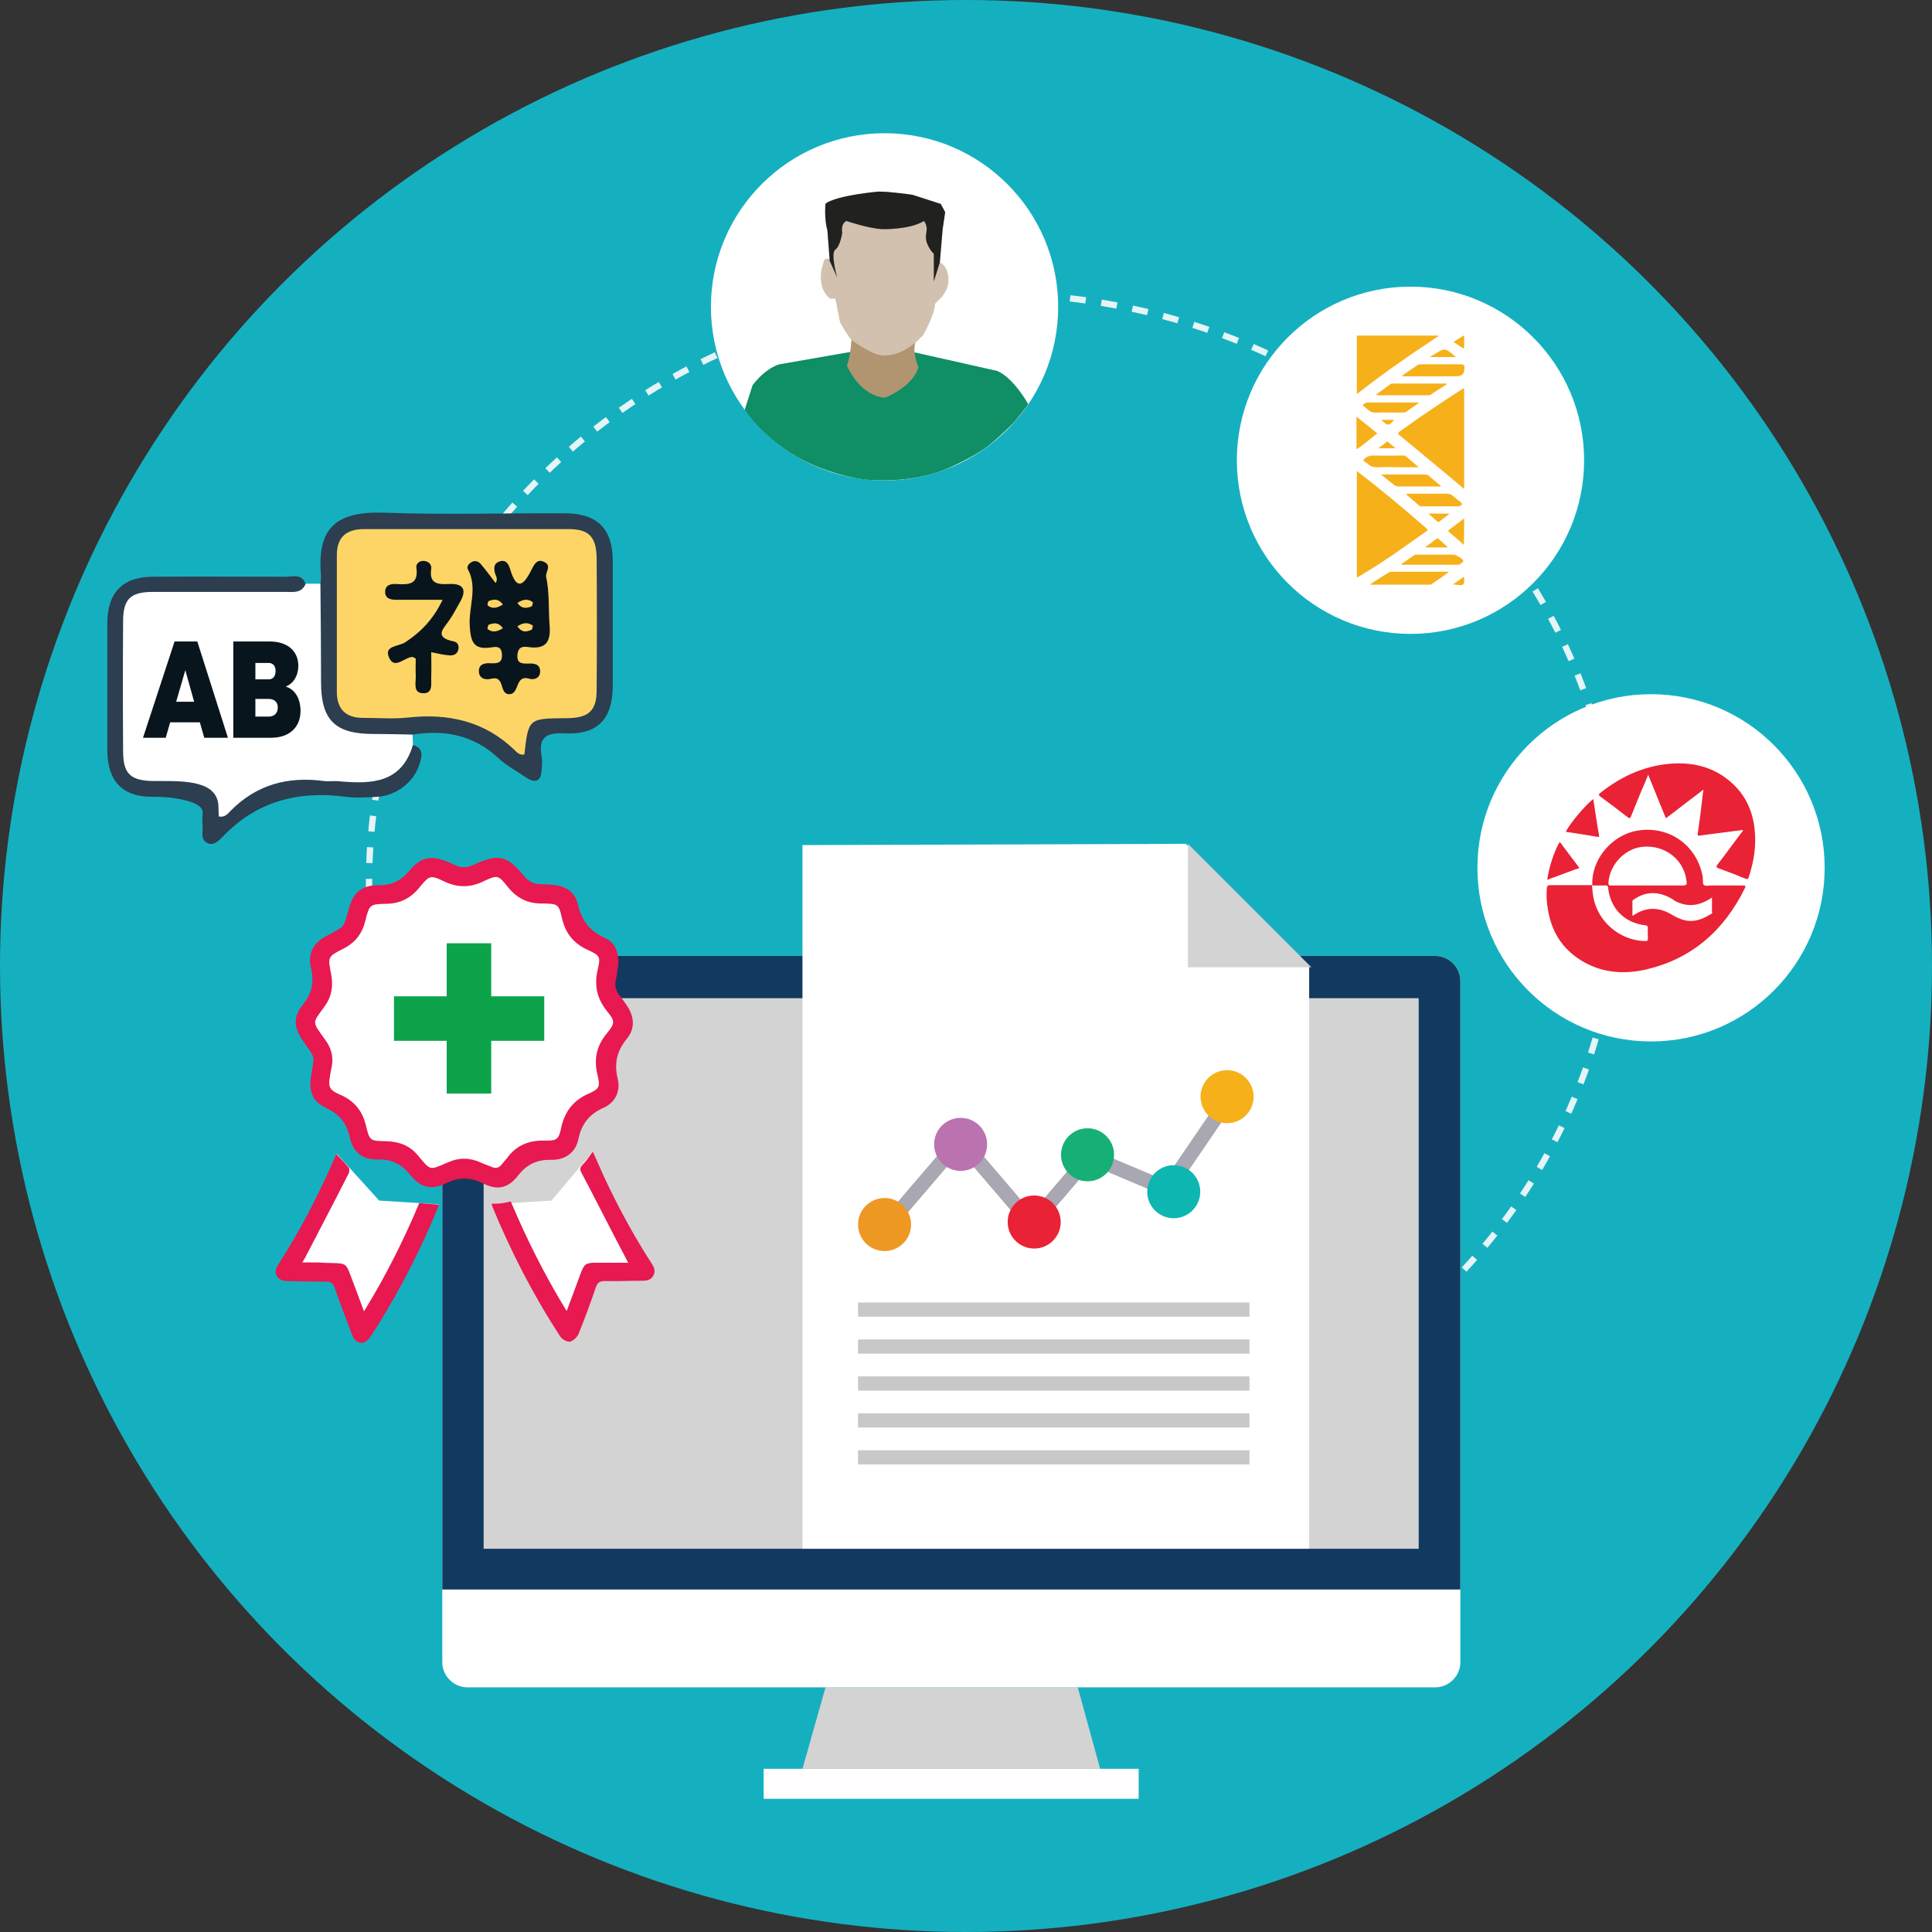 <?xml version="1.0" encoding="utf-8"?>
<!-- Generator: Adobe Illustrator 20.0.0, SVG Export Plug-In . SVG Version: 6.00 Build 0)  -->
<svg version="1.1" id="Layer_1" xmlns="http://www.w3.org/2000/svg" xmlns:xlink="http://www.w3.org/1999/xlink" x="0px" y="0px"
	 viewBox="0 0 612 612" style="enable-background:new 0 0 612 612;" xml:space="preserve">
<rect x="0" y="0" width="612" height="612" fill="#333333" stroke="none"/>
<style type="text/css">
	.st0{fill:#15B0C0;}
	.st1{fill:none;stroke:#E5F4F6;stroke-width:2;stroke-miterlimit:10;stroke-dasharray:5;}
	.st2{fill:#FFFFFF;}
	.st3{fill:#F6B019;}
	.st4{fill:#2C3E50;}
	.st5{fill:#FDD566;}
	.st6{fill:#09151C;}
	.st7{fill:#E92235;}
	.st8{fill:#108E66;}
	.st9{fill:#B19571;}
	.st10{clip-path:url(#SVGID_2_);fill:#212120;}
	.st11{fill:#D3D3D3;}
	.st12{clip-path:url(#SVGID_4_);fill:#123A60;}
	.st13{fill:#FFFDFD;}
	.st14{fill:#E81850;}
	.st15{fill:#0CA34A;}
	.st16{fill:#A9A7B1;}
	.st17{fill:#ED9823;}
	.st18{fill:#BB73AF;}
	.st19{fill:#16B077;}
	.st20{fill:#0EB6B1;}
	.st21{fill:#C8C8C8;}
</style>
<g>
	<circle class="st0" cx="306" cy="306" r="306"/>
	<g>
		<ellipse class="st1" cx="314.7" cy="279.6" rx="197.8" ry="186.5"/>
		<g>
			<circle class="st2" cx="446.8" cy="145.8" r="55"/>
			<g>
				<path class="st3" d="M452.1,168.1c0.1-0.2,0.1-0.3,0-0.5c-0.3-0.3-0.6-0.5-0.9-0.8c-7-6.1-14.1-12-21.4-17.6
					c0,11.2,0,22.4,0,33.6c0.4,0.1,0.7-0.2,1-0.4c2.1-1.3,4.2-2.5,6.3-3.9C442.2,175.2,447.1,171.6,452.1,168.1z"/>
				<path class="st3" d="M453.5,107.9c0.7-0.5,1.4-1,2.2-1.4c0-0.1-0.1-0.1-0.1-0.2c-8.6,0-17.2,0-25.8,0c0,6.1,0,12.3,0,18.4
					c0.3,0.1,0.5-0.2,0.7-0.4C437.9,118.5,445.6,113.1,453.5,107.9z"/>
				<path class="st3" d="M429.7,132c0,3.4,0,6.9,0,10.3c2.4-1.4,4.3-3.4,6.6-5C434.1,135.5,431.9,133.7,429.7,132z"/>
				<path class="st3" d="M463.8,123.1c-0.4-0.1-0.6,0.2-0.8,0.3c-6.6,4.2-13.1,8.6-19.5,13.2c-0.8,0.6-0.8,0.8,0,1.4
					c5.1,4.2,10.1,8.4,15.2,12.6c1.7,1.4,3.3,2.8,5.1,4.3C463.8,144.2,463.8,133.6,463.8,123.1z"/>
				<path class="st3" d="M440.7,181.1c-0.2,0-0.5,0.1-0.7,0.2c-2,1.2-4,2.5-6,3.8c0.2,0.1,0.3,0.1,0.4,0.1c6.1,0,12.2,0,18.3,0
					c0.2,0,0.5,0,0.7-0.1c1.8-1.3,3.7-2.4,5.6-4C452.7,181.1,446.7,181.1,440.7,181.1z"/>
				<path class="st3" d="M462.8,115.4c-4.2,0-8.3,0-12.5,0c-0.4,0-0.8,0-1.2,0.2c-1.6,1.1-3.3,2.2-4.9,3.4c0,0.1,0.1,0.2,0.1,0.2
					c5.6,0,11.3,0,16.9,0c2,0,2.7-0.7,2.7-2.7C463.9,115.7,463.6,115.4,462.8,115.4z"/>
				<path class="st3" d="M436.6,125.2c5.2,0,10.4,0,15.7,0c0.3,0,0.7,0,0.9-0.2c1.7-1.1,3.4-2.2,5.1-3.3c0-0.1-0.1-0.1-0.1-0.2
					c-5.6,0-11.2,0-16.8,0c-0.4,0-0.7,0-1,0.2c-1.5,1.1-2.9,2.2-4.4,3.2C436.2,125.3,436.4,125.2,436.6,125.2z"/>
				<path class="st3" d="M443.1,154.1c4.2,0,8.3,0,12.5,0c0.2,0,0.6,0.2,0.8-0.2c-1.3-1.1-2.6-2.1-3.8-3.2c-0.4-0.3-0.8-0.4-1.4-0.4
					c-4.4,0-8.9,0-13.7,0c1.5,1.3,2.8,2.3,4.1,3.3C442.1,154,442.5,154.1,443.1,154.1z"/>
				<path class="st3" d="M450.2,160.4c3.9,0,7.8,0,11.8,0c0.1,0,0.3,0,0.4-0.1c0.6-0.3,1.1-0.6,0.2-1.3c-0.7-0.5-1.4-1.1-2.1-1.7
					c-0.7-0.7-1.5-0.9-2.5-0.9c-3.7,0-7.4,0-11,0c-0.5,0-1-0.1-1.6,0.2c1.5,1.2,2.8,2.4,4.2,3.6C449.7,160.3,450,160.4,450.2,160.4z
					"/>
				<path class="st3" d="M447.9,175.9c-1.3,0.9-2.6,1.8-4,2.8c0,0.1,0.1,0.1,0.1,0.2c5.9,0,11.7,0,17.6,0c0.3,0,0.7,0,0.9-0.2
					c0.3-0.4,1.1-0.4,1-1.1c-0.1-0.6-2.3-1.9-3-1.9c-3.9,0-7.8,0-11.6,0C448.6,175.7,448.2,175.6,447.9,175.9z"/>
				<path class="st3" d="M431.9,145.7c0,0,0,0,0,0.1c0,0.1,0,0.1,0.1,0.2c0.4,0.3,0.8,0.5,1.1,0.8c1,1,2.1,1.3,3.5,1.2
					c2.5-0.1,5,0,7.5,0c1.7,0,3.3,0,5.3,0c-1.5-1.3-2.8-2.4-4.1-3.5c-0.4-0.3-0.8-0.2-1.2-0.2c-2.7,0-5.5,0.1-8.2,0
					C434.2,144.2,432.9,144.5,431.9,145.7z"/>
				<path class="st3" d="M432,128c-0.2,0.2-0.5,0.4-0.1,0.6c1.2,0.8,2,2.2,3.8,2.1c2.8-0.1,5.6,0,8.4,0c0.5,0,1,0,1.4-0.3
					c1.2-0.9,2.5-1.7,4-2.8c-0.4-0.1-0.6-0.1-0.7-0.1c-5.1,0-10.3,0-15.4,0C432.8,127.5,432.4,127.7,432,128z"/>
				<path class="st3" d="M463.8,164.2c-1.8,1.4-3.4,2.6-5.1,3.9c0,0.1,0.2,0.2,0.2,0.3c1.6,1.4,3.2,2.7,4.8,4.2
					C463.8,169.7,463.8,167,463.8,164.2z"/>
				<path class="st3" d="M453,113.1c2.9,0,5.5,0,8.2,0c-3.5-3-3.5-3-7.1-0.7C453.7,112.5,453.5,112.7,453,113.1z"/>
				<path class="st3" d="M458.7,173.4c-1.1-1-2-1.8-2.9-2.6c-0.1-0.1-0.2-0.4-0.5-0.3c-1.2,0.9-2.4,1.8-3.9,2.9
					C454,173.4,456.2,173.4,458.7,173.4z"/>
				<path class="st3" d="M456.1,165.1c1-0.8,1.9-1.5,3.1-2.4c-2.3,0-4.4,0-6.7,0c1,0.9,1.8,1.6,2.7,2.4
					C455.5,165.4,455.8,165.4,456.1,165.1z"/>
				<path class="st3" d="M463.8,106.2c-1.2,0.8-2.3,1.4-3.4,2.1c1.2,0.7,2.1,1.6,3.4,2.1C463.8,109,463.8,107.7,463.8,106.2z"/>
				<path class="st3" d="M439.7,140c-0.2-0.2-0.4-0.1-0.6,0.1c-0.7,0.6-1.5,1.2-2.5,1.9c2,0,3.6,0,5.5,0
					C441.1,141.2,440.4,140.6,439.7,140z"/>
				<path class="st3" d="M463.7,182.7c-1.1,0.8-2.2,1.6-3.4,2.4c3.5,0.5,3.6,0.4,3.5-2.1C463.8,182.9,463.8,182.9,463.7,182.7z"/>
				<path class="st3" d="M441.6,133c-1.3,0-2.6,0-4,0C439.5,135,440,135,441.6,133z"/>
			</g>
		</g>
		<g>
			<path class="st2" d="M130.7,232.7c0,1.1,0.1,2.2,0.1,3.2c-1.2,9.6-5,13.1-14.6,13.3c-6.8,0.1-13.7,0.3-20.5,0
				c-6.4-0.3-11.8,1.3-16.6,5.5c-1.7,1.5-3.6,2.8-5.5,4c-3.4,2.2-5.8,1.4-5.9-2.7c-0.2-6.1-14-6.8-18.9-6.9
				c-8.4-0.3-11.4-3.5-11.5-12.1c-0.2-13.1-0.2-26.1,0-39.2c0.1-8.9,3.3-11.9,12.1-12.2c12.4-0.3,35.1,0.6,47.5-0.7
				c1.6,0,3.1,0,4.7,0c2.4,2,2,4.9,2,7.5c0.1,8-0.1,16.1,0.1,24.1c0.2,9.8,4.3,13.6,14.2,14.1C122.1,230.8,126.9,229.1,130.7,232.7z
				"/>
			<path class="st4" d="M130.7,232.7c-4.1-0.1-8.3-0.2-12.4-0.2c-12.2,0-16.6-4.4-16.6-16.4c0-10.4-0.1-20.7-0.2-31.1
				c0.1-0.8,0.2-1.7,0.2-2.5c-1.4-15.2,4.7-20.6,19.9-20.1c19.1,0.7,38.3,0.1,57.4,0.2c10.1,0,15,4.8,15.1,14.8
				c0,13.3,0,26.6,0,39.9c0,10.4-4.8,15.6-15.3,15c-6.2-0.3-8.3,1.6-7.2,7.5c0.2,1.2,0.1,2.5,0,3.7c-0.1,3.9-1.8,4.9-5.1,2.7
				c-2.9-2-6.1-3.7-8.7-6.1C150,232.8,140.8,231.1,130.7,232.7z"/>
			<path class="st4" d="M96.8,185c-1.3,3-3.9,2.5-6.4,2.5c-10.6,0-31.4,0-42,0c-7.1,0-9.4,2.3-9.4,9.3c-0.1,13.7-0.1,27.4,0,41.1
				c0,7.1,2.2,9.3,9.2,9.5c0.8,0,1.7,0,2.5,0c8.1,0,18.4,0,18.5,8.2c0,1,0.1,2,0.1,3c1.9,0.5,2.9-0.9,3.8-1.8
				c8.2-8.3,18.1-10.9,29.5-9.4c1.6,0.2,3.3-0.1,5,0.1c10.1,0.9,19.6,0.6,23.2-11.5c3.5,1,2.9,3.5,2.1,6
				c-1.7,5.7-7.4,10.1-13.4,10.4c-3.3,0.2-6.7,0.4-10,0c-15-2-28.2,1.4-38.9,12.6c-1.2,1.2-2.8,3-4.8,2.1c-2.4-1.1-1.5-3.6-1.6-5.6
				c-0.1-1.2-0.2-2.5,0-3.7c0.8-4.4-11.3-5.5-15.6-5.4c-9.7,0.2-14.5-4.9-14.6-14.5c0-13.5,0-27,0-40.5c0-9.7,4.9-14.7,14.4-14.7
				c10.8-0.1,31.8,0,42.6,0C93.4,182.5,95.8,182,96.8,185z"/>
			<path class="st5" d="M166.1,239c-1.5,0.3-2.4-0.7-3.2-1.5c-9.5-9.1-20.9-11.6-33.7-10.2c-4.7,0.5-9.5,0.1-14.3,0.1
				c-5.3,0-8.1-2.7-8.2-8c0-14.5,0-29.1,0-43.6c0-5.7,3.1-8.2,8.6-8.2c21.6,0,43.2,0,64.8,0c6.5,0,8.8,2.5,8.9,9.2
				c0.1,13.9,0.1,27.8,0,41.8c0,6.5-2.5,8.8-9.2,8.9c-0.2,0-0.4,0-0.6,0C167.4,227.6,167.4,227.6,166.1,239z"/>
			<path class="st6" d="M136.6,206.6c0,2.9,0.1,5.3,0,7.8c-0.1,2.1,0.7,5.3-2.6,5.2c-3.3-0.1-2.2-3.4-2.3-5.5c-0.1-1.9,0-3.7,0-5.5
				c-0.5-0.2-0.8-0.5-1.1-0.5c-2.5,0.1-5.7,4.2-7.4,0.1c-1.6-3.7,3.1-3.4,5.1-4.7c4.9-3.2,8.9-7.2,11.9-13.5c-5.3,0-10,0-14.6,0
				c-1.7,0-3.6-0.3-3.6-2.5c0-2.2,1.8-2.6,3.5-2.5c3.7,0.2,7.2,0.4,6.4-5.2c-0.2-1.2,1-2.3,2.5-2.1c1.4,0.1,2.4,1.2,2.2,2.5
				c-0.7,4.6,1.9,5,5.5,4.8c5.1-0.3,5.8,2.1,3.4,6.1c-0.9,1.6-1.8,3.3-2.8,4.8c-1.7,2.8-5.9,5.9,1.1,7.3c1.1,0.2,1.7,1.3,1.4,2.5
				c-0.3,1.5-1.5,2-2.8,1.9C140.7,207.5,139.1,207.1,136.6,206.6z"/>
			<path class="st6" d="M167.6,205c5.4,0.7,6.9-1.8,6.5-6.8c-0.4-5.2,0-10.4-1.1-15.5c-0.3-1.4,1.9-3.5-0.6-4.7
				c-2.4-1.2-3.3,1.1-4.1,2.6c-2.5,5-4.7,6.5-6.7-0.3c-0.5-1.7-1.4-3.2-3.5-2.4c-1.7,0.6-1.7,2.1-1.3,3.7c0.3,0.9,1,1.8,0.2,3.1
				c-1.5-2-3-4-4.6-5.9c-0.7-0.9-1.7-1.3-2.7-0.9c-1,0.4-2,1.5-1.5,2.4c3.2,5.9,0.2,12,0.6,18c0.3,4.8,1.1,7.6,6.6,6.8
				c1.5-0.2,3.4-0.7,3.6,2.1c0.2,2.8-1.4,3-3.5,2.9c-1.7-0.1-3.7,0.1-3.8,2.3c-0.1,2.6,2.1,3.1,3.9,2.6c4.5-1.1,2.4,4.9,5.7,4.9
				c3.4,0,1.7-6.3,6.4-4.9c1.6,0.5,3.5-0.3,3.4-2.5c-0.1-2.2-2-2.4-3.7-2.3c-2,0-3.7,0.1-3.5-2.8C164.2,204.5,166.1,204.8,167.6,205
				z M154.5,199.3c-0.2-0.1,0.1-1.3,0.3-1.4c1.4-0.5,3-1,4.5,1.1C157.4,200.2,155.9,200.4,154.5,199.3z M154.5,191.8
				c-0.2-0.1,0.1-1.3,0.3-1.4c1.4-0.5,3-1,4.5,1.1C157.4,192.7,155.9,192.9,154.5,191.8z M168.7,190.7c0.2,0.1-0.1,1.3-0.3,1.4
				c-1.4,0.5-3,1-4.5-1.1C165.7,189.8,167.2,189.6,168.7,190.7z M163.9,198.4c1.8-1.2,3.3-1.3,4.8-0.3c0.2,0.1-0.1,1.3-0.3,1.4
				C166.9,200.1,165.4,200.6,163.9,198.4z"/>
			<g>
				<path class="st6" d="M53.9,228.8l-1.4,4.9h-7.2l10-30.5h7.2l9.7,30.5h-7.5l-1.4-4.9H53.9z M58.7,212.3l-2.9,10h5.7L58.7,212.3z"
					/>
				<path class="st6" d="M85.5,203.2c5.5,0,9,3,9,7.7c0,3.1-1.5,5.6-4,6.6c2.9,0.8,4.7,3.8,4.7,7.7c0,5.2-3.6,8.5-9.3,8.5H73.9
					v-30.5H85.5z M80.9,215.2h4.2c1.4,0,2.2-1,2.2-2.7c0-1.6-0.9-2.5-2.2-2.5h-4.2V215.2z M80.9,227h4.2c1.8,0,2.9-1.1,2.9-2.9
					c0-1.7-1.1-2.7-2.9-2.7h-4.2V227z"/>
			</g>
		</g>
		<g>
			<circle class="st2" cx="523" cy="274.9" r="55"/>
			<g>
				<path class="st7" d="M548.9,248.3c-6.1-5.7-13.5-7.2-21.5-6.2c-7.7,1-14.5,4.3-20.5,9.1c-0.5,0.4-0.6,0.6,0,1.1
					c2.9,2.1,5.8,4.3,8.6,6.5c0.6,0.5,0.9,0.5,1.2-0.3c1.4-3.5,2.8-7,4.3-10.4c0.3-0.8,0.7-1.7,1.1-2.7c1.9,4.7,3.7,9.2,5.6,13.8
					c2-1.5,4-3,5.9-4.5c1.9-1.5,3.9-2.9,6-4.6c-0.2,1.2-0.3,2.2-0.4,3.2c-0.4,3.6-0.9,7.2-1.4,10.8c-0.1,0.4-0.1,0.7,0.5,0.6
					c1.5-0.2,3.1-0.4,4.6-0.6c3.1-0.4,6.1-0.8,9.2-1.2c0,0.5-0.3,0.7-0.5,0.9c-2.5,3.3-4.9,6.7-7.5,10c-0.6,0.8-0.4,1,0.4,1.3
					c2.8,1,5.6,2.1,8.3,3.2c0.7,0.3,1,0.2,1.2-0.6c1.6-4.9,2.4-9.9,1.8-15.1C555.2,257.1,553.1,252.2,548.9,248.3z"/>
				<path class="st7" d="M506.5,264.5c-0.2-1.2-0.4-2.4-0.6-3.6c-0.4-2.6-0.8-5.2-1.2-7.8c-2.6,2-7.6,8-8.7,10.4
					c3.4,0.5,6.7,1,10.1,1.6C506.7,265.2,506.5,264.8,506.5,264.5z"/>
				<path class="st7" d="M499.8,275.2c0.6-0.2,0.4-0.4,0.1-0.8c-1.6-2.2-3.3-4.3-4.9-6.5c-0.3-0.4-0.5-0.9-1-1.1
					c-1.8,3.1-3.3,7.9-3.9,11.9c3-1.1,6-2.2,8.9-3.3C499.4,275.3,499.6,275.2,499.8,275.2z"/>
				<path class="st7" d="M552.2,280.5c-3.4,0-6.8,0-10.2,0c-0.8,0-1.8,0.3-2.3-0.2c-0.4-0.4-0.2-1.4-0.3-2.1c0-0.1,0-0.2,0-0.3
					c-1.7-10-10.5-16.4-20.6-14.8c-8.2,1.3-14.8,9.2-14.4,17.3c-4.5,0-8.9,0-13.4,0c-0.7,0-0.9,0.2-1,0.9c-0.2,2.2-0.1,4.4,0.3,6.6
					c1.1,7,4.4,12.5,10.5,16.3c6.1,3.8,12.9,4.5,19.7,3.1c15.1-3.2,25.6-12.4,32.3-26.1C553,280.7,552.9,280.5,552.2,280.5z
					 M509.5,279.6c0.4-5.9,5.5-11.1,11.3-11.4c6.6-0.4,12.2,3.9,13.3,10c0.4,2.3,0.4,2.3-1.9,2.3c-3.4,0-6.9,0-10.3,0
					c-3.8,0-7.7,0-11.5,0C509.7,280.6,509.5,280.4,509.5,279.6z M522,294.1c-0.1,1.1,0,2.1,0,3.2c0,0.6-0.1,0.8-0.8,0.8
					c-8-0.1-15.1-6.1-16.5-14c-0.2-1.2-0.3-2.4-0.4-3.6c0,0,0,0,0,0c0,0,0,0,0,0c0,0,0,0,0,0c1.4,0,2.9,0,4.3,0c0.5,0,0.7,0,0.8,0.6
					c0.6,6.6,5.2,11.3,11.8,12C521.8,293.2,522,293.4,522,294.1z M541.9,289.6c-4.2,2.5-7.4,3.1-12.2,0.2c-4.1-2.5-8.2-2.6-12.2,0.1
					c-0.1,0.1-0.2,0.1-0.4,0.2c0-1.6,0-3.1,0-4.6c0-0.4,0.5-0.6,0.8-0.8c3.7-2.4,7.5-2.3,11.3-0.2c0.6,0.3,1.1,0.7,1.6,1
					c3.6,1.8,7,1.5,10.4-0.5c0.2-0.1,0.4-0.2,0.5-0.3c0.1-0.1,0.3-0.2,0.6-0.4c0,1.6,0,3,0,4.4C542.5,289.2,542.3,289.4,541.9,289.6
					z"/>
			</g>
		</g>
		<g>
			<circle class="st2" cx="280.2" cy="97.2" r="55"/>
			<path class="st8" d="M270.4,111.3l-23.5,4.1c0,0-4.1,0.9-8.5,6.6l-2.5,7.8c0,0,4.5,7.2,14.4,13.6c10.7,6.9,22.9,8.4,22.9,8.4
				s13.2,1.9,25.7-2.9c3.7-1.4,10.6-4.9,13.8-7.4c2.5-1.9,5.1-4.3,8-7.2c1.5-1.5,4.3-5.3,4.3-5.3l0.7-1c0,0-4.5-8.2-9.8-10.5
				l-27.6-6.2H270.4z"/>
			<path class="st9" d="M269.7,107.7c0,0-0.2,4.7-1.4,8.1c0,0,3.7,9.4,12,10.2c0,0,9-3.5,10.6-9.7c0,0-2-4.8-0.9-7.8L269.7,107.7z"
				/>
			<g>
				<defs>
					<path id="SVGID_1_" d="M262.9,83.5c0,0,0.4-2.3-1.7-1.3c0,0-3.6,7.9,1.7,12.4h1.7l1.5,7.5c0,0,1.7,3.2,3.6,5.6
						c0,0,6,4.3,8.8,4.7c0,0,6.4,1.9,13.9-6.2c0,0,3.8-6.6,3.8-10l1.3-1.3c0,0,4.9-4.1,2.1-10c0,0-1.3-1.9-1.9-1.7l0.9-10.6l0.8-5.4
						l-1.4-2.6l-9-2.9c0,0-7.7-1.1-10.7-1c0,0-13.1,1.1-16.8,3.8c0,0-0.5,4.6,0.6,8.5L262.9,83.5z"/>
				</defs>
				<use xlink:href="#SVGID_1_"  style="overflow:visible;fill:#D2C1AE;"/>
				<clipPath id="SVGID_2_">
					<use xlink:href="#SVGID_1_"  style="overflow:visible;"/>
				</clipPath>
				<path class="st10" d="M265.2,87.9c0,0-2.2-7.7-0.6-8.8c1.6-1.1,2.2-5.4,2.2-5.4s-0.6-2.7,1.3-3.7c0,0,7,2.4,11.5,2.6
					c0,0,8.6,0.2,13.1-2.6c0,0,1.1,1.4,0.8,3.2c0,0-0.5,2.2,0.1,3.7c0,0,0.7,2.1,2.2,3.5l0,8.8l3.3-10.5l3.1-12.6l-2.9-10.2
					l-17.1-5.4l-24,3.7l-2.7,13.1l5.9,12.2L265.2,87.9z"/>
			</g>
		</g>
		<g>
			<polygon class="st11" points="261.5,534.5 254.2,560.3 348.5,560.3 341.4,534.5 			"/>
			<g>
				<defs>
					<path id="SVGID_3_" d="M454.6,534.5H148.1c-4.4,0-8-3.6-8-8V310.8c0-4.4,3.6-8,8-8h306.5c4.4,0,8,3.6,8,8v215.7
						C462.6,530.9,459,534.5,454.6,534.5z"/>
				</defs>
				<use xlink:href="#SVGID_3_"  style="overflow:visible;fill:#FFFFFF;"/>
				<clipPath id="SVGID_4_">
					<use xlink:href="#SVGID_3_"  style="overflow:visible;"/>
				</clipPath>
				<rect x="136.8" y="300.5" class="st12" width="329.8" height="203"/>
			</g>
			<rect x="241.9" y="560.3" class="st13" width="118.8" height="9.5"/>
			<rect x="153.2" y="316.2" class="st11" width="296.2" height="174.4"/>
		</g>
		<g>
			<g>
				<polygon class="st2" points="106.7,365.5 91.5,402.9 108.2,402.9 114.9,421 124.7,407.1 139.1,381.5 120.1,380.3 				"/>
				<polygon class="st2" points="187.8,364.8 203.3,402.9 186.6,402.9 179.9,421 170.1,407.1 155.7,381.5 174.7,380.3 				"/>
				<g>
					<circle class="st2" cx="147.1" cy="323.5" r="48.5"/>
					<g>
						<path class="st14" d="M164.1,372.4c2.8-3.6,6-5.1,10.5-5c4.3,0.1,7.7-2.2,8.6-6.5c1-4.9,3.5-8,8-10c3.6-1.6,5.4-5.1,4.5-9
							c-1.2-4.9-0.4-8.9,2.9-12.9c2.7-3.3,2.3-7.1-0.1-10.6c-0.7-1-1.4-2-2.2-3c-1.2-1.5-1.7-3.2-1.2-5.1c0.4-1.8,0.6-3.7,0.8-4.9
							c0-4.1-1-6.8-4.5-8.4c-4.8-2.2-7.2-5.6-8.4-10.7c-0.8-3.5-3.5-5.5-7.2-5.9c-1.5-0.2-2.9-0.3-4.4-0.3c-2.2,0-3.9-0.8-5.3-2.5
							c-1.1-1.3-2.2-2.6-3.5-3.7c-2.2-2-4.8-2.7-7.7-1.8c-1.7,0.5-3.4,1.1-5,1.9c-2,0.9-3.9,1-5.8,0c-0.8-0.4-1.6-0.7-2.3-1
							c-5.1-2.1-8.4-1.6-12,2.7c-2.7,3.2-5.6,4.8-9.9,4.7c-5.2,0-7.8,2.2-9.2,6.8c-2.1,6.9-0.8,5.8-7.5,9.4c-4,2.2-5.8,5.6-4.7,10
							c1.1,4.5,0.3,8.1-2.6,11.7c-3.1,3.8-2.8,7.3,0,11.3c4.3,6.3,3.7,4.2,2.6,11.4c-0.7,4.8,0.5,8,4.9,10c4.2,2,6.4,4.8,7.4,9.3
							c1.1,4.8,4,7.1,9,7c4.4-0.1,7.4,1.5,10.2,4.9c3.2,4,6.6,4.9,11.3,2.6c4.1-2,7.6-1.9,11.6,0C157.5,377.2,161,376.4,164.1,372.4
							z M155.6,369.6c-1.1-0.5-2.2-0.8-3.2-1.3c-3.5-1.6-6.9-1.7-10.5-0.1c-6,2.6-5.4,2.7-9.6-2.3c-2.7-3.2-6.1-4.3-10.1-4.4
							c-5-0.1-5.1-0.1-6.3-5c-1.1-4.7-3.8-7.9-8.3-9.8c-2.8-1.2-3.4-2.1-3.3-4.2c0.2-1.4,0.4-3,0.8-4.7c0.6-3.2-0.3-6.1-2.2-8.6
							c-4.2-5.8-4-5,0-10.5c2.2-3.1,2.7-6.4,2-10.1c-1.1-5.5-1.1-5.6,3.9-8.1c3.7-1.9,5.9-4.7,6.9-8.7c1.3-5.3,1.4-5.4,6.8-5.5
							c4.3-0.1,7.6-1.8,10.3-5.1c3.3-4,3.5-4.1,8.1-1.9c4.1,1.9,8.1,1.9,12.2-0.1c4.5-2.1,4.7-2.1,7.8,1.8c2.9,3.6,6.4,5.3,11,5.2
							c0.1,0,0.1,0,0.2,0c4.6,0.1,4.9,0.2,5.9,4.6c1.1,4.8,3.7,8.1,8.2,10.1c3.9,1.8,4.1,2.2,3.1,6.4c-1.1,4.9-0.2,9,2.9,12.9
							c2.7,3.3,2.7,3.9-0.1,7.3c-3.1,3.8-4,7.9-2.9,12.7c1,4.1,0.8,4.7-3.1,6.4c-4.6,2.1-7.2,5.6-8.3,10.5c-0.8,3.9-1.4,4.3-5.4,4.2
							c-5-0.1-9,1.6-11.9,5.7c-0.4,0.5-0.9,1-1.3,1.5C158.3,369.9,157.1,370.3,155.6,369.6z"/>
						<path class="st14" d="M206.4,400.2c-5.7-8.8-10.6-17.9-15-27.3c-1.2-2.7-2.4-5.4-3.6-8.1c-1.1,1.4-2,2.9-3.2,4.1
							c-0.9,0.9-1,1.5-0.4,2.6c4.6,8.7,9,17.5,13.6,26.2c0.3,0.6,0.6,1.2,1.2,2.3c-3.8,0-7.1,0-10.4,0c-3,0-3.5,0.4-4.6,3.2
							c-1.4,3.9-2.9,7.8-4.5,12.1c-7-11.4-12.7-22.9-17.7-34.7c-1.2,0.2-2.2,0.5-3.2,0.6c-0.9,0.1-1.9,0.1-2.9,0.1
							c0.1,0.4,0.2,0.7,0.3,1c5.9,14.3,13,28.1,21.5,41.1c0.6,0.9,2.1,1.7,3,1.6c1-0.2,2.2-1.3,2.7-2.3c2-4.9,3.8-9.8,5.5-14.8
							c0.5-1.5,1.2-2.1,2.8-2.1c4,0.1,8-0.1,11.9-0.1c1.5,0,2.8-0.2,3.6-1.7C207.7,402.7,207.2,401.4,206.4,400.2z"/>
						<path class="st14" d="M115.3,415.4c-1.5-4.1-2.9-7.8-4.3-11.5c-1.3-3.5-1.6-3.7-5.3-3.8c-1.7,0-3.4-0.1-5.1-0.2
							c-1.5,0-3,0-4.8,0c0.4-0.8,0.6-1.1,0.8-1.4c4.6-8.9,9.3-17.8,13.8-26.7c0.3-0.5,0.4-1.5,0.1-1.9c-1.2-1.5-2.6-2.9-3.9-4.3
							c-0.1,0.1-0.2,0.3-0.3,0.5c-5.2,12.1-11.2,23.7-18.3,34.7c-1.6,2.4-0.2,4.9,2.7,5c4.2,0.1,8.4,0.2,12.7,0.2
							c1.4,0,2.1,0.5,2.6,1.9c1.7,4.9,3.6,9.8,5.4,14.6c0.3,0.7,0.6,1.4,1,1.9c1.6,1.6,3.5,1.2,5-1c7.2-11.1,13.4-22.7,18.7-34.7
							c1-2.3,2-4.7,3-7.1c-2.2-0.2-4.2-0.3-6.3-0.5C127.9,392.8,122.2,404.2,115.3,415.4z"/>
					</g>
				</g>
			</g>
			<g>
				<path class="st15" d="M124.8,315.6h16.7v-16.8h14.1v16.8h16.8v14.1h-16.8v16.7h-14.1v-16.7h-16.7V315.6z"/>
			</g>
		</g>
		<g>
			<polygon class="st2" points="254.2,267.7 254.2,490.6 414.7,490.6 414.7,306.4 375.6,267.3 			"/>
			<polygon class="st11" points="415.4,306.4 376.3,306.4 376.3,267.3 			"/>
			<g>
				
					<rect x="289.6" y="360.4" transform="matrix(0.76 0.65 -0.65 0.76 314.075 -99.562)" class="st16" width="4.6" height="30.5"/>
				
					<rect x="334.8" y="360.6" transform="matrix(0.76 0.65 -0.65 0.76 325.086 -128.895)" class="st16" width="4.6" height="30.5"/>
				
					<rect x="376.4" y="348.5" transform="matrix(0.826 0.563 -0.563 0.826 270.656 -150.135)" class="st16" width="4.6" height="30.5"/>
				
					<rect x="313.9" y="359.7" transform="matrix(-0.76 0.65 -0.65 -0.76 800.143 454.524)" class="st16" width="4.6" height="30.5"/>
				
					<rect x="355.1" y="356.4" transform="matrix(-0.389 0.921 -0.921 -0.389 838.867 186.957)" class="st16" width="4.6" height="30.5"/>
				<circle class="st17" cx="280.2" cy="387.9" r="8.4"/>
				<circle class="st18" cx="304.3" cy="362.5" r="8.4"/>
				<circle class="st7" cx="327.6" cy="387.1" r="8.4"/>
				<circle class="st3" cx="388.7" cy="347.4" r="8.4"/>
				<circle class="st19" cx="344.5" cy="365.8" r="8.4"/>
				<circle class="st20" cx="371.8" cy="377.5" r="8.4"/>
			</g>
			<g>
				<rect x="271.8" y="412.6" class="st21" width="124" height="4.5"/>
				<rect x="271.8" y="424.3" class="st21" width="124" height="4.5"/>
				<rect x="271.8" y="436" class="st21" width="124" height="4.5"/>
				<rect x="271.8" y="447.7" class="st21" width="124" height="4.5"/>
				<rect x="271.8" y="459.4" class="st21" width="124" height="4.5"/>
			</g>
		</g>
	</g>
</g>
</svg>
